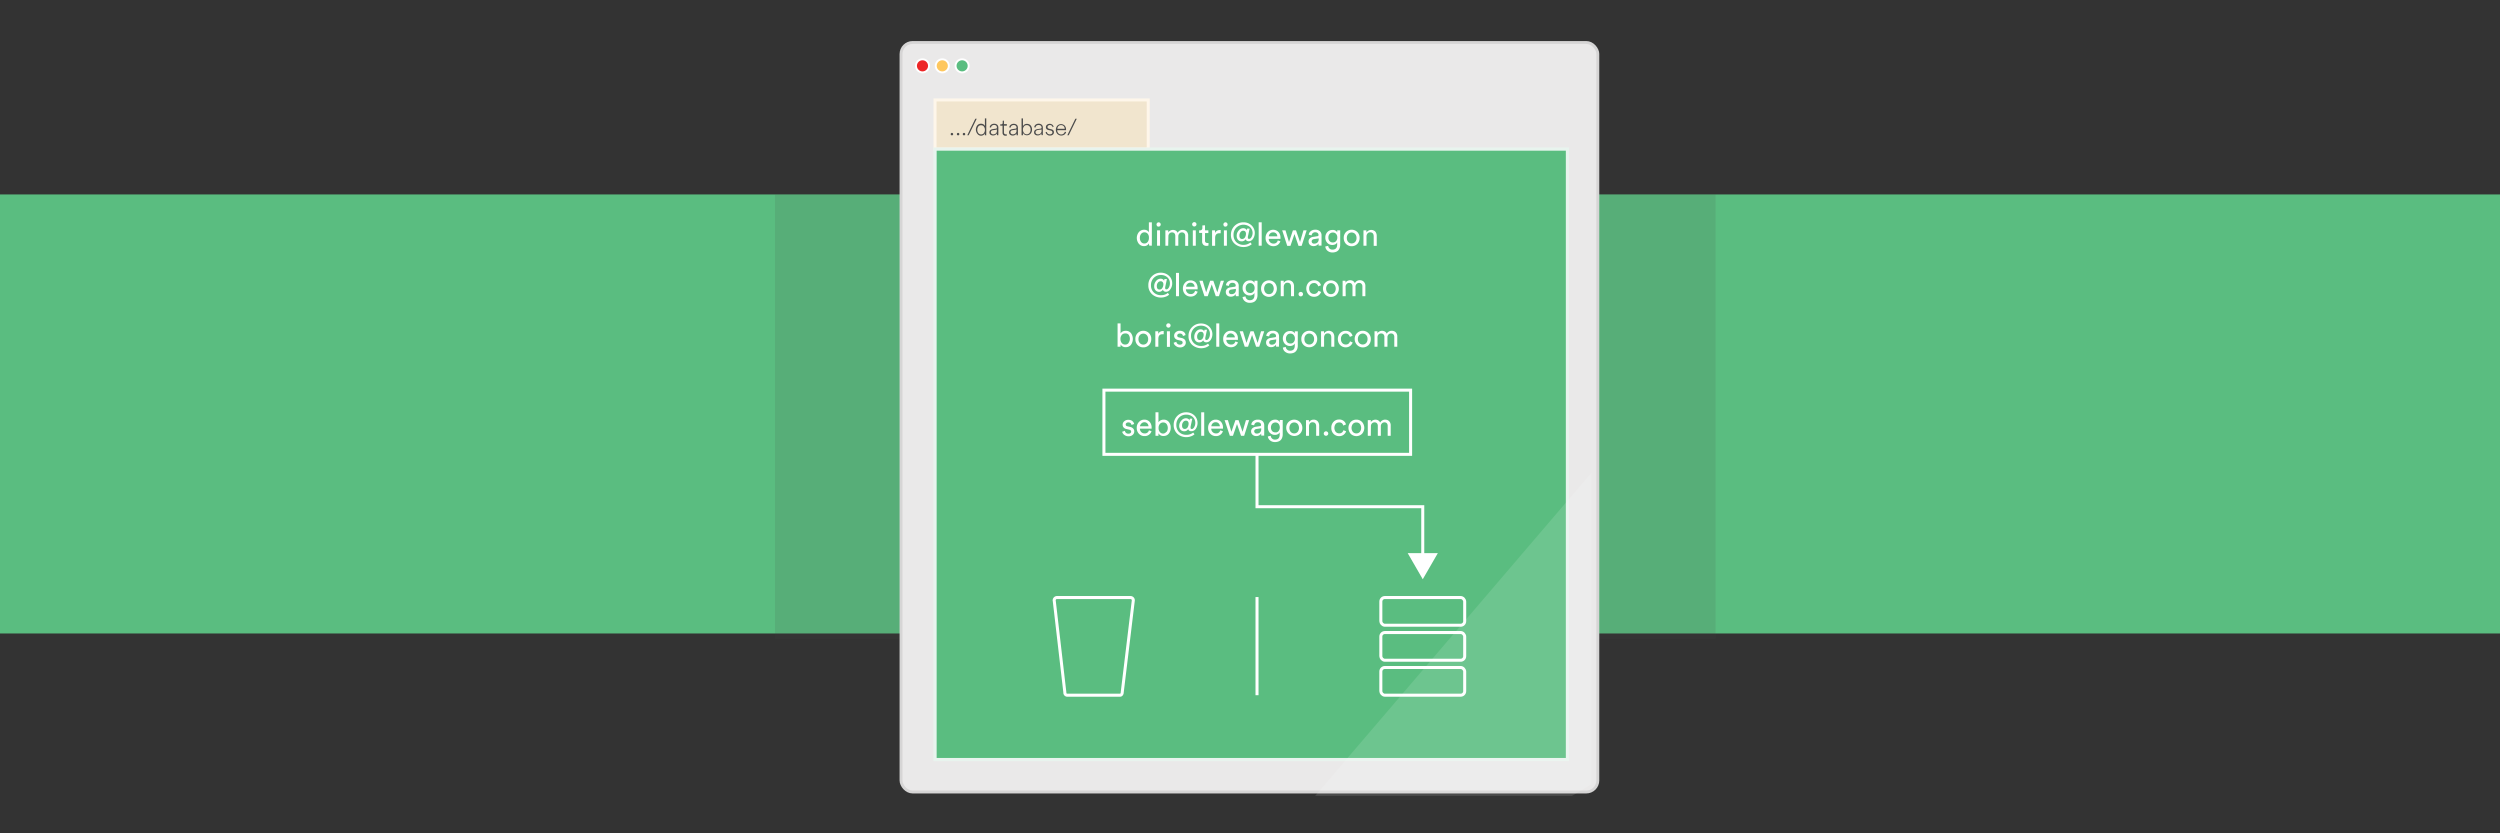 <svg xmlns="http://www.w3.org/2000/svg" xmlns:xlink="http://www.w3.org/1999/xlink" viewBox="0 0 900 300"><rect x="0" y="0" width="900" height="300" fill="#333333" stroke="none"/><defs><style>.a{fill:#eae9e9;stroke:#d6d5d5;}.a,.b,.c,.d,.e,.f,.h{stroke-miterlimit:10;}.a,.e,.h{stroke-width:0.75px;}.b{fill:#ed2627;}.b,.c,.d,.h{stroke:#fff;}.b,.c,.d{stroke-width:0.5px;}.c{fill:#fec75e;}.d,.f,.k{fill:#5abd80;}.e{fill:#f1e5ce;stroke:#fef6ea;}.f{stroke:#e8f4ee;stroke-width:0.8px;}.g,.l{fill:#4b4b4b;}.h{fill:none;}.i,.j{fill:#fff;}.j{opacity:0.12;}.l{opacity:0.13;}</style><symbol id="b" viewBox="0 0 180.96 194.59"><rect class="a" x="0.38" y="0.37" width="180.21" height="193.84" rx="3"/><circle class="b" cx="5.93" cy="6.41" r="1.69"/><circle class="c" cx="11.05" cy="6.41" r="1.69"/><circle class="d" cx="16.18" cy="6.41" r="1.69"/></symbol><symbol id="a" viewBox="0 0 174.63 187.78"><use width="180.96" height="194.59" transform="scale(0.96)" xlink:href="#b"/><rect class="e" x="8.81" y="14.62" width="52.93" height="12.2"/><rect class="f" x="8.81" y="26.82" width="157.01" height="151.57"/><path class="g" d="M13,23.41a.29.29,0,0,1-.21-.08.29.29,0,0,1-.09-.22.31.31,0,0,1,.09-.22A.29.29,0,0,1,13,22.8a.34.34,0,0,1,.22.09.31.31,0,0,1,.09.22.29.29,0,0,1-.09.22A.33.33,0,0,1,13,23.41Z"/><path class="g" d="M14.53,23.41a.32.32,0,0,1-.21-.08.29.29,0,0,1-.09-.22.31.31,0,0,1,.09-.22.33.33,0,0,1,.21-.09.32.32,0,0,1,.22.09.31.31,0,0,1,.09.22.29.29,0,0,1-.09.22A.31.31,0,0,1,14.53,23.41Z"/><path class="g" d="M16,23.41a.33.33,0,0,1-.22-.08.29.29,0,0,1-.08-.22.3.3,0,0,1,.08-.22.31.31,0,0,1,.44,0,.3.3,0,0,1,.08.22.29.29,0,0,1-.08.22A.33.33,0,0,1,16,23.41Z"/><path class="g" d="M19.16,19.28l-2,4.11h-.35l2-4.11Z"/><path class="g" d="M21.19,23v-.11a1,1,0,0,1-.32.41,1.09,1.09,0,0,1-.65.2A1.12,1.12,0,0,1,19.3,23a1.69,1.69,0,0,1,0-2.06,1.16,1.16,0,0,1,.92-.42,1.11,1.11,0,0,1,.67.2,1,1,0,0,1,.3.39V19.21h.34v3.65a3.08,3.08,0,0,0,0,.53h-.34A2,2,0,0,1,21.19,23Zm-1.63-1.78a1.31,1.31,0,0,0-.26.83,1.29,1.29,0,0,0,.26.81.89.89,0,0,0,1.38,0,1.29,1.29,0,0,0,.25-.82,1.24,1.24,0,0,0-.25-.81.82.82,0,0,0-.68-.32A.87.87,0,0,0,19.56,21.18Z"/><path class="g" d="M22.55,23.22a.68.68,0,0,1-.24-.54c0-.45.28-.72.84-.82l.73-.11c.2,0,.29-.12.29-.27A.62.62,0,0,0,24,21a.73.73,0,0,0-.51-.17.8.8,0,0,0-.54.18.68.68,0,0,0-.23.47l-.34-.07a.93.93,0,0,1,.36-.64,1.15,1.15,0,0,1,.74-.24,1.11,1.11,0,0,1,.8.28,1,1,0,0,1,.25.68v1.41a2.42,2.42,0,0,0,0,.47h-.34a2.44,2.44,0,0,1,0-.47,1,1,0,0,1-.35.36,1.05,1.05,0,0,1-.62.18A1,1,0,0,1,22.55,23.22Zm.12-.56a.48.48,0,0,0,.16.35.59.59,0,0,0,.43.15.92.92,0,0,0,.66-.24.86.86,0,0,0,.25-.66v-.33A.31.31,0,0,1,24,22l-.22.05-.62.09C22.85,22.18,22.67,22.36,22.67,22.66Z"/><path class="g" d="M25.92,19.75v.88h.72V21h-.72v1.66c0,.33.16.5.47.5a.76.76,0,0,0,.25,0v.3a.9.9,0,0,1-.34.05.69.69,0,0,1-.53-.2.8.8,0,0,1-.2-.58V21H25v-.32h.21a.36.36,0,0,0,.4-.41v-.47Z"/><path class="g" d="M27.42,23.22a.68.68,0,0,1-.24-.54c0-.45.28-.72.84-.82l.73-.11c.2,0,.29-.12.29-.27a.62.62,0,0,0-.18-.46.73.73,0,0,0-.51-.17.8.8,0,0,0-.54.18.68.68,0,0,0-.23.47l-.34-.07a.93.93,0,0,1,.36-.64,1.13,1.13,0,0,1,.74-.24,1.11,1.11,0,0,1,.8.28,1,1,0,0,1,.25.68v1.41a3.59,3.59,0,0,0,0,.47h-.33a2.23,2.23,0,0,1,0-.47.9.9,0,0,1-.34.36,1.05,1.05,0,0,1-.62.18A1,1,0,0,1,27.42,23.22Zm.12-.56a.48.48,0,0,0,.16.35.59.59,0,0,0,.43.15.92.92,0,0,0,.66-.24.86.86,0,0,0,.25-.66v-.33a.31.31,0,0,1-.14.06l-.22.05-.62.09C27.72,22.18,27.54,22.36,27.54,22.66Z"/><path class="g" d="M30.64,23.39h-.35V19.21h.35v1.95a1,1,0,0,1,.34-.41,1.09,1.09,0,0,1,.66-.19,1.17,1.17,0,0,1,.92.41,1.57,1.57,0,0,1,.33,1,1.52,1.52,0,0,1-.34,1,1.17,1.17,0,0,1-.93.42,1.05,1.05,0,0,1-.64-.19,1.07,1.07,0,0,1-.34-.42Zm1.63-.57a1.22,1.22,0,0,0,.26-.82,1.21,1.21,0,0,0-.26-.82.85.85,0,0,0-.69-.31.82.82,0,0,0-.68.31,1.25,1.25,0,0,0-.27.82,1.23,1.23,0,0,0,.27.82.81.81,0,0,0,.68.33A.84.84,0,0,0,32.27,22.82Z"/><path class="g" d="M33.64,23.22a.68.68,0,0,1-.24-.54c0-.45.28-.72.84-.82l.73-.11c.19,0,.29-.12.29-.27a.62.62,0,0,0-.18-.46.73.73,0,0,0-.51-.17A.8.8,0,0,0,34,21a.65.65,0,0,0-.23.47l-.34-.07a1,1,0,0,1,.35-.64,1.16,1.16,0,0,1,.75-.24,1.09,1.09,0,0,1,.79.28,1,1,0,0,1,.26.68v1.41a3.59,3.59,0,0,0,0,.47h-.33a1.7,1.7,0,0,1,0-.47.9.9,0,0,1-.34.36,1.08,1.08,0,0,1-.62.18A1,1,0,0,1,33.64,23.22Zm.12-.56a.44.44,0,0,0,.16.35.59.59,0,0,0,.43.15.92.92,0,0,0,.66-.24.86.86,0,0,0,.25-.66v-.33a.38.38,0,0,1-.14.06L34.9,22l-.62.09C33.94,22.18,33.76,22.36,33.76,22.66Z"/><path class="g" d="M36.25,22.65l.32-.11a.75.75,0,0,0,.23.46.8.8,0,0,0,.53.16.68.68,0,0,0,.44-.13.43.43,0,0,0,.18-.36c0-.25-.16-.4-.47-.47L37,22.1c-.45-.11-.67-.35-.67-.74a.72.72,0,0,1,.28-.57,1,1,0,0,1,.65-.24,1,1,0,0,1,.71.25,1,1,0,0,1,.28.49L38,21.4a.69.69,0,0,0-.19-.37.71.71,0,0,0-.49-.18.64.64,0,0,0-.41.14.42.42,0,0,0-.18.35c0,.22.14.37.42.44l.46.1c.48.11.72.37.72.77a.73.73,0,0,1-.25.56,1,1,0,0,1-.72.25,1,1,0,0,1-.76-.26A.93.93,0,0,1,36.25,22.65Z"/><path class="g" d="M41.06,22.5l.3.11a1.18,1.18,0,0,1-.42.6,1.36,1.36,0,0,1-1.73-.13,1.46,1.46,0,0,1-.4-1.08A1.52,1.52,0,0,1,39.19,21,1.27,1.27,0,0,1,41,21a1.44,1.44,0,0,1,.34,1,.85.85,0,0,1,0,.13h-2.2v0a1.08,1.08,0,0,0,.29.77.93.93,0,0,0,.69.29.92.92,0,0,0,.91-.66Zm-1.88-.71H41a1,1,0,0,0-.25-.66.88.88,0,0,0-.67-.26.86.86,0,0,0-.64.26A1,1,0,0,0,39.18,21.79Z"/><path class="g" d="M44,19.28l-2,4.11h-.35l2-4.11Z"/><line class="h" x1="88.75" y1="138.04" x2="88.75" y2="162.41"/><polyline class="h" points="88.75 102.61 88.75 115.61 129.9 115.61 129.9 128.24"/><polygon class="i" points="126.16 127.14 129.9 133.62 133.64 127.14 126.16 127.14"/><rect class="h" x="50.74" y="86.67" width="76.14" height="15.94"/><path class="i" d="M55.27,97l.68-.24a.85.85,0,0,0,.27.52.87.87,0,0,0,.62.2.74.74,0,0,0,.48-.14.46.46,0,0,0,.18-.37c0-.25-.17-.42-.5-.49l-.65-.15a1.26,1.26,0,0,1-.71-.38,1,1,0,0,1-.25-.7,1.09,1.09,0,0,1,.4-.85,1.4,1.4,0,0,1,1-.36,1.89,1.89,0,0,1,.65.1,1.25,1.25,0,0,1,.45.29,1.15,1.15,0,0,1,.24.33,1.66,1.66,0,0,1,.12.31l-.66.25a.6.6,0,0,0-.06-.19l-.12-.21a.7.7,0,0,0-.25-.18,1,1,0,0,0-.37-.06.69.69,0,0,0-.46.15.45.45,0,0,0-.18.36c0,.24.14.4.44.46l.62.14a1.46,1.46,0,0,1,.79.41,1,1,0,0,1,.27.73,1.13,1.13,0,0,1-.37.83,1.42,1.42,0,0,1-1,.36,1.67,1.67,0,0,1-1.12-.35A1.3,1.3,0,0,1,55.27,97Z"/><path class="i" d="M61.91,96.64l.65.23a1.67,1.67,0,0,1-.63.87,1.76,1.76,0,0,1-1.1.34,1.86,1.86,0,0,1-1.37-.55,2,2,0,0,1-.57-1.5,2,2,0,0,1,.55-1.46A1.72,1.72,0,0,1,60.73,94a1.73,1.73,0,0,1,1.36.54A2.12,2.12,0,0,1,62.58,96a.82.82,0,0,1,0,.24H59.67a1.15,1.15,0,0,0,.34.84,1.11,1.11,0,0,0,.82.33A1,1,0,0,0,61.91,96.64Zm-2.22-1H61.8a1,1,0,0,0-1.06-1A1,1,0,0,0,60,95,1.1,1.1,0,0,0,59.69,95.64Z"/><path class="i" d="M64.28,98h-.74V92.17h.74v2.49a1.31,1.31,0,0,1,.49-.47,1.62,1.62,0,0,1,.79-.19,1.58,1.58,0,0,1,1.3.57A2.21,2.21,0,0,1,67.32,96a2.24,2.24,0,0,1-.48,1.47,1.59,1.59,0,0,1-1.31.58,1.34,1.34,0,0,1-1.25-.67Zm2-.94a1.73,1.73,0,0,0,0-2,1,1,0,0,0-.83-.36,1,1,0,0,0-.82.37,1.4,1.4,0,0,0-.32,1,1.48,1.48,0,0,0,.32,1,1,1,0,0,0,.82.38A1,1,0,0,0,66.24,97Z"/><path class="i" d="M72.45,96.87a.94.94,0,0,1-.51-.13.6.6,0,0,1-.28-.38,1.1,1.1,0,0,1-1,.52,1.16,1.16,0,0,1-.89-.37,1.45,1.45,0,0,1-.34-1A1.92,1.92,0,0,1,70,94.19a1.44,1.44,0,0,1,1.12-.54,1.08,1.08,0,0,1,.53.14.7.7,0,0,1,.33.39l.07-.42h.63l-.43,2a2,2,0,0,0,0,.23q0,.33.3.33c.23,0,.43-.16.6-.46a2.06,2.06,0,0,0,.27-1.06,1.93,1.93,0,0,0-.62-1.47,2.32,2.32,0,0,0-1.62-.57,2.36,2.36,0,0,0-1.76.7,2.52,2.52,0,0,0-.7,1.85,2.42,2.42,0,0,0,.68,1.76,2.51,2.51,0,0,0,1.86.69,2.57,2.57,0,0,0,1.64-.56l.33.43a2.54,2.54,0,0,1-.89.51,3.17,3.17,0,0,1-1.08.2,3.24,3.24,0,0,1-2.3-.84,2.89,2.89,0,0,1-.9-2.2,3.06,3.06,0,0,1,3.11-3.13,2.9,2.9,0,0,1,2,.75,2.61,2.61,0,0,1,.38,3.35A1.32,1.32,0,0,1,72.45,96.87ZM71.76,95a.77.77,0,0,0-.17-.55.64.64,0,0,0-.5-.2.81.81,0,0,0-.68.36,1.32,1.32,0,0,0-.27.82c0,.58.23.87.68.87a.81.81,0,0,0,.67-.36A1.71,1.71,0,0,0,71.76,95Z"/><path class="i" d="M75.64,98h-.75V92.17h.75Z"/><path class="i" d="M79.63,96.64l.65.23a1.67,1.67,0,0,1-.63.87,1.76,1.76,0,0,1-1.1.34,1.86,1.86,0,0,1-1.37-.55,2,2,0,0,1-.57-1.5,2,2,0,0,1,.55-1.46A1.72,1.72,0,0,1,78.45,94a1.73,1.73,0,0,1,1.36.54A2.12,2.12,0,0,1,80.3,96a1.44,1.44,0,0,1,0,.24H77.39a1.15,1.15,0,0,0,.34.84,1.11,1.11,0,0,0,.82.33A1,1,0,0,0,79.63,96.64Zm-2.22-1h2.11a1,1,0,0,0-1.06-1,1,1,0,0,0-.74.29A1.1,1.1,0,0,0,77.41,95.64Z"/><path class="i" d="M83.39,94.12h.77l1,2.89L86,94.12h.79L85.56,98h-.78l-1-2.92-1,2.92H82L80.7,94.12h.82L82.39,97Z"/><path class="i" d="M87.28,96.93a1,1,0,0,1,.32-.79,1.55,1.55,0,0,1,.85-.38l1-.15c.2,0,.3-.12.3-.29a.64.64,0,0,0-.21-.49.89.89,0,0,0-.62-.19.85.85,0,0,0-.61.21.9.9,0,0,0-.27.56l-.72-.17a1.3,1.3,0,0,1,.51-.9A1.69,1.69,0,0,1,88.94,94a1.66,1.66,0,0,1,1.21.39,1.39,1.39,0,0,1,.39,1v1.93a4,4,0,0,0,0,.63h-.74a4.07,4.07,0,0,1,0-.52,1.36,1.36,0,0,1-.47.45,1.4,1.4,0,0,1-.77.19,1.29,1.29,0,0,1-.93-.34A1.06,1.06,0,0,1,87.28,96.93Zm1.4.52a1.16,1.16,0,0,0,.8-.27,1.08,1.08,0,0,0,.31-.86v-.18l-1.18.18a.7.7,0,0,0-.41.18.53.53,0,0,0-.15.39.54.54,0,0,0,.17.39A.61.61,0,0,0,88.68,97.45Z"/><path class="i" d="M91.43,98.17l.73-.17a1,1,0,0,0,.32.68,1,1,0,0,0,.72.27c.79,0,1.18-.42,1.18-1.25v-.55a1.08,1.08,0,0,1-.45.45,1.44,1.44,0,0,1-.73.18,1.65,1.65,0,0,1-1.26-.52,1.84,1.84,0,0,1-.5-1.34,1.91,1.91,0,0,1,.49-1.34A1.66,1.66,0,0,1,93.2,94a1.21,1.21,0,0,1,1.19.61v-.53h.74v3.56a2.34,2.34,0,0,1-.1.71,1.76,1.76,0,0,1-.31.61,1.4,1.4,0,0,1-.61.44,2.31,2.31,0,0,1-.91.16,1.83,1.83,0,0,1-1.2-.4A1.51,1.51,0,0,1,91.43,98.17Zm1.89-1a1,1,0,0,0,.79-.34,1.49,1.49,0,0,0,0-1.79,1,1,0,0,0-.79-.34,1.08,1.08,0,0,0-.81.34,1.48,1.48,0,0,0,0,1.8A1.06,1.06,0,0,0,93.32,97.15Z"/><path class="i" d="M96.57,94.58a2,2,0,0,1,2.82,0A2,2,0,0,1,100,96a2,2,0,0,1-.55,1.46,2,2,0,0,1-2.84,0A2,2,0,0,1,96,96,2,2,0,0,1,96.57,94.58Zm.56,2.47a1.18,1.18,0,0,0,1.7,0,1.63,1.63,0,0,0,0-2,1.18,1.18,0,0,0-1.7,0,1.63,1.63,0,0,0,0,2Z"/><path class="i" d="M101.66,95.74V98h-.75V94.12h.73v.55a1.29,1.29,0,0,1,1.19-.67,1.28,1.28,0,0,1,1,.43,1.62,1.62,0,0,1,.35,1.09V98h-.75V95.65c0-.64-.3-1-.89-1a.77.77,0,0,0-.66.3A1.19,1.19,0,0,0,101.66,95.74Z"/><path class="i" d="M105.48,97.84a.53.53,0,0,1-.16-.39.57.57,0,0,1,.16-.39.54.54,0,0,1,.4-.17.58.58,0,0,1,.56.56.51.51,0,0,1-.17.39.53.53,0,0,1-.39.16A.54.54,0,0,1,105.48,97.84Z"/><path class="i" d="M109.13,94.69a1.14,1.14,0,0,0-.83.35,1.63,1.63,0,0,0,0,2,1.12,1.12,0,0,0,.84.36,1,1,0,0,0,.73-.24,1.24,1.24,0,0,0,.34-.55l.67.28a1.83,1.83,0,0,1-.61.84,1.72,1.72,0,0,1-1.13.36,1.83,1.83,0,0,1-1.39-.58A2,2,0,0,1,107.2,96a2,2,0,0,1,.55-1.47,1.85,1.85,0,0,1,1.38-.57,1.73,1.73,0,0,1,1.14.36,1.64,1.64,0,0,1,.57.86l-.68.29a1.16,1.16,0,0,0-.33-.58A1,1,0,0,0,109.13,94.69Z"/><path class="i" d="M112,94.58a1.86,1.86,0,0,1,1.41-.58,1.89,1.89,0,0,1,1.42.58,2.21,2.21,0,0,1,0,2.92,2,2,0,0,1-2.83,0,2.21,2.21,0,0,1,0-2.92Zm.56,2.47a1.14,1.14,0,0,0,.85.36,1.16,1.16,0,0,0,.86-.36,1.67,1.67,0,0,0,0-2,1.16,1.16,0,0,0-.86-.36,1.14,1.14,0,0,0-.85.36,1.63,1.63,0,0,0,0,2Z"/><path class="i" d="M117,98h-.75V94.12H117v.51a1.14,1.14,0,0,1,.5-.47,1.57,1.57,0,0,1,.67-.16,1.38,1.38,0,0,1,.69.19,1.07,1.07,0,0,1,.46.54,1.38,1.38,0,0,1,1.29-.73,1.31,1.31,0,0,1,.94.38,1.44,1.44,0,0,1,.39,1.09V98h-.75V95.55a.93.93,0,0,0-.2-.64.76.76,0,0,0-.61-.24.82.82,0,0,0-.64.27,1,1,0,0,0-.25.7V98h-.75V95.55a.93.93,0,0,0-.21-.64.75.75,0,0,0-.61-.24.86.86,0,0,0-.65.27,1,1,0,0,0-.24.7Z"/><path class="i" d="M61.92,50.29v-.07a1.2,1.2,0,0,1-.46.49,1.33,1.33,0,0,1-.73.2,1.64,1.64,0,0,1-1.32-.58,2.32,2.32,0,0,1,0-2.89,1.67,1.67,0,0,1,1.31-.59,1.49,1.49,0,0,1,.77.19,1.05,1.05,0,0,1,.41.46V45h.74v5.08a5.29,5.29,0,0,0,0,.72H62A3.93,3.93,0,0,1,61.92,50.29Zm-2.25-1.42a1.54,1.54,0,0,0,.3,1,1,1,0,0,0,.83.39,1,1,0,0,0,.81-.4,1.59,1.59,0,0,0,.3-1,1.45,1.45,0,0,0-.29-1,1,1,0,0,0-.81-.37,1,1,0,0,0-.82.37A1.48,1.48,0,0,0,59.67,48.87Z"/><path class="i" d="M63.92,45.88A.54.54,0,0,1,64.3,45a.52.52,0,0,1,.38.15.53.53,0,0,1,.16.39.54.54,0,0,1-.92.38Zm.75,4.93h-.74V47h.74Z"/><path class="i" d="M66.7,50.81H66V47h.72v.51a1.17,1.17,0,0,1,.5-.46,1.44,1.44,0,0,1,.67-.16,1.37,1.37,0,0,1,.69.18,1.07,1.07,0,0,1,.46.54,1.37,1.37,0,0,1,1.29-.72,1.3,1.3,0,0,1,.94.37,1.45,1.45,0,0,1,.39,1.09v2.5h-.74V48.39a.93.93,0,0,0-.21-.64.75.75,0,0,0-.61-.24.81.81,0,0,0-.64.28,1,1,0,0,0-.25.69v2.33h-.75V48.39a1,1,0,0,0-.2-.64.77.77,0,0,0-.62-.24.82.82,0,0,0-.64.27,1,1,0,0,0-.25.71Z"/><path class="i" d="M72.8,45.88a.54.54,0,0,1,.38-.92.52.52,0,0,1,.38.15.53.53,0,0,1,.16.39.54.54,0,0,1-.92.38Zm.75,4.93h-.74V47h.74Z"/><path class="i" d="M75.84,45.74V47h.83v.68h-.83v2A.54.54,0,0,0,76,50a.57.57,0,0,0,.41.13.85.85,0,0,0,.29,0v.64a1.36,1.36,0,0,1-.51.08,1.06,1.06,0,0,1-.78-.29,1.1,1.1,0,0,1-.29-.81V47.64h-.74V47h.21a.58.58,0,0,0,.45-.17.64.64,0,0,0,.14-.42v-.63Z"/><path class="i" d="M79.73,46.92v.8l-.33,0c-.7,0-1.05.4-1.05,1.19v1.93h-.76V47h.74v.67a1.19,1.19,0,0,1,1.15-.74A1,1,0,0,1,79.73,46.92Z"/><path class="i" d="M80.52,45.88A.54.54,0,0,1,80.9,45a.52.52,0,0,1,.38.15.53.53,0,0,1,.16.39.54.54,0,0,1-.92.38Zm.75,4.93h-.74V47h.74Z"/><path class="i" d="M86.72,49.71a.92.92,0,0,1-.51-.13.58.58,0,0,1-.28-.38,1.12,1.12,0,0,1-1,.53,1.16,1.16,0,0,1-.89-.38,1.45,1.45,0,0,1-.34-1A1.92,1.92,0,0,1,84.23,47a1.44,1.44,0,0,1,1.12-.54,1.08,1.08,0,0,1,.53.14.7.7,0,0,1,.33.39l.07-.42h.63l-.43,2a1.8,1.8,0,0,0,0,.22q0,.33.3.33c.23,0,.43-.16.6-.46a2.06,2.06,0,0,0,.27-1.06A2,2,0,0,0,87,46.17a2.56,2.56,0,0,0-3.38.14,2.48,2.48,0,0,0-.7,1.84,2.42,2.42,0,0,0,.68,1.76,2.51,2.51,0,0,0,1.86.69A2.57,2.57,0,0,0,87.11,50l.33.43a2.72,2.72,0,0,1-.89.52,3.2,3.2,0,0,1-1.08.19,3.24,3.24,0,0,1-2.3-.84,2.88,2.88,0,0,1-.9-2.2A3.06,3.06,0,0,1,85.38,45a2.9,2.9,0,0,1,2,.75,2.61,2.61,0,0,1,.38,3.35A1.32,1.32,0,0,1,86.72,49.71ZM86,47.85a.8.8,0,0,0-.17-.56.64.64,0,0,0-.5-.2.81.81,0,0,0-.68.36,1.32,1.32,0,0,0-.27.82c0,.58.23.87.68.87a.81.81,0,0,0,.67-.36A1.68,1.68,0,0,0,86,47.85Z"/><path class="i" d="M89.91,50.81h-.75V45h.75Z"/><path class="i" d="M93.9,49.49l.65.22a1.74,1.74,0,0,1-.63.88,1.82,1.82,0,0,1-1.1.34,1.87,1.87,0,0,1-1.37-.56,2,2,0,0,1-.57-1.5,2,2,0,0,1,.55-1.46,1.85,1.85,0,0,1,2.65,0,2.08,2.08,0,0,1,.49,1.46,1.44,1.44,0,0,1,0,.24H91.66a1.15,1.15,0,0,0,.34.84,1.11,1.11,0,0,0,.82.33A1,1,0,0,0,93.9,49.49Zm-2.22-1h2.11a1.07,1.07,0,0,0-.29-.71,1,1,0,0,0-.77-.28,1,1,0,0,0-.74.29A1.1,1.1,0,0,0,91.68,48.49Z"/><path class="i" d="M97.66,47h.77l1,2.89.85-2.89h.79l-1.24,3.85h-.78l-1-2.93-1,2.93h-.8L95,47h.82l.87,2.89Z"/><path class="i" d="M101.55,49.77a1,1,0,0,1,.32-.79,1.48,1.48,0,0,1,.85-.37l1-.16c.2,0,.3-.12.3-.28a.64.64,0,0,0-.21-.5.89.89,0,0,0-.62-.19.85.85,0,0,0-.61.21.9.9,0,0,0-.27.56l-.72-.16a1.26,1.26,0,0,1,.51-.9,1.64,1.64,0,0,1,1.07-.35,1.66,1.66,0,0,1,1.21.39,1.41,1.41,0,0,1,.39,1v1.92a4.26,4.26,0,0,0,0,.64h-.74a4.22,4.22,0,0,1,0-.52,1.25,1.25,0,0,1-.47.44,1.4,1.4,0,0,1-.77.2,1.33,1.33,0,0,1-.93-.34A1.09,1.09,0,0,1,101.55,49.77Zm1.4.52a1.16,1.16,0,0,0,.8-.27,1.08,1.08,0,0,0,.31-.86V49l-1.18.18a.77.77,0,0,0-.41.18.53.53,0,0,0-.15.39.58.58,0,0,0,.17.4A.65.65,0,0,0,103,50.29Z"/><path class="i" d="M105.7,51l.73-.16a1,1,0,0,0,.32.67,1,1,0,0,0,.72.27c.79,0,1.18-.42,1.18-1.25V50a1.17,1.17,0,0,1-.45.46,1.54,1.54,0,0,1-.73.17,1.65,1.65,0,0,1-1.26-.52,1.84,1.84,0,0,1-.5-1.34,1.89,1.89,0,0,1,.49-1.33,1.66,1.66,0,0,1,1.27-.54,1.2,1.2,0,0,1,1.19.6V47h.74v3.56a2.34,2.34,0,0,1-.1.71,1.81,1.81,0,0,1-.31.62,1.58,1.58,0,0,1-.61.44,2.51,2.51,0,0,1-.91.16,1.84,1.84,0,0,1-1.2-.41A1.51,1.51,0,0,1,105.7,51Zm1.89-1a1,1,0,0,0,.79-.34,1.3,1.3,0,0,0,.3-.89,1.28,1.28,0,0,0-.3-.89,1,1,0,0,0-.79-.34,1.07,1.07,0,0,0-.81.33,1.31,1.31,0,0,0-.31.9,1.29,1.29,0,0,0,.3.9A1,1,0,0,0,107.59,50Z"/><path class="i" d="M110.84,47.42a2,2,0,0,1,2.82,0,2,2,0,0,1,.56,1.46,2.09,2.09,0,0,1-.55,1.47,2,2,0,0,1-2.84,0,2.09,2.09,0,0,1-.55-1.47A2,2,0,0,1,110.84,47.42Zm.56,2.47a1.18,1.18,0,0,0,1.7,0,1.41,1.41,0,0,0,.35-1,1.42,1.42,0,0,0-.35-1,1.18,1.18,0,0,0-1.7,0,1.42,1.42,0,0,0-.35,1A1.41,1.41,0,0,0,111.4,49.89Z"/><path class="i" d="M115.93,48.58v2.23h-.75V47h.73v.55a1.42,1.42,0,0,1,2.21-.24,1.69,1.69,0,0,1,.35,1.1v2.44h-.75V48.49c0-.64-.3-1-.89-1a.77.77,0,0,0-.66.3A1.16,1.16,0,0,0,115.93,48.58Z"/><path class="i" d="M66.19,62.25a1.08,1.08,0,0,1-.52-.12.66.66,0,0,1-.28-.39,1.16,1.16,0,0,1-1.83.15,1.4,1.4,0,0,1-.34-1,2,2,0,0,1,.47-1.33A1.46,1.46,0,0,1,64.82,59a1.06,1.06,0,0,1,.52.13.72.72,0,0,1,.33.4l.08-.43h.63l-.43,2a1,1,0,0,0,0,.23.28.28,0,0,0,.31.32c.22,0,.42-.15.6-.46a2.13,2.13,0,0,0,.26-1.06,1.91,1.91,0,0,0-.62-1.46,2.29,2.29,0,0,0-1.62-.58,2.37,2.37,0,0,0-1.76.71,2.54,2.54,0,0,0-.7,1.84,2.36,2.36,0,0,0,.69,1.76,2.48,2.48,0,0,0,1.86.69,2.53,2.53,0,0,0,1.64-.56l.33.43a2.45,2.45,0,0,1-.9.52,3.16,3.16,0,0,1-1.07.2,3.21,3.21,0,0,1-2.31-.85,2.89,2.89,0,0,1-.89-2.19,3,3,0,0,1,.9-2.25,3,3,0,0,1,2.2-.88,2.93,2.93,0,0,1,2,.75,2.44,2.44,0,0,1,.82,1.86,2.4,2.4,0,0,1-.45,1.49A1.28,1.28,0,0,1,66.19,62.25Zm-.69-1.86a.78.78,0,0,0-.18-.55.59.59,0,0,0-.49-.2.84.84,0,0,0-.69.35,1.32,1.32,0,0,0-.27.82c0,.59.23.88.68.88a.77.77,0,0,0,.67-.37A1.58,1.58,0,0,0,65.5,60.39Z"/><path class="i" d="M69.38,63.35h-.75V57.56h.75Z"/><path class="i" d="M73.36,62l.65.22a1.72,1.72,0,0,1-.62.88,1.81,1.81,0,0,1-1.11.34,1.88,1.88,0,0,1-1.37-.55,2,2,0,0,1-.56-1.5A2,2,0,0,1,70.89,60a1.71,1.71,0,0,1,1.3-.58,1.75,1.75,0,0,1,1.36.55A2.17,2.17,0,0,1,74,61.4a1.77,1.77,0,0,1,0,.24h-2.9a1.19,1.19,0,0,0,.34.84,1.12,1.12,0,0,0,.82.33A1,1,0,0,0,73.36,62Zm-2.21-1h2.1a1,1,0,0,0-1.06-1,1,1,0,0,0-.73.29A1,1,0,0,0,71.15,61Z"/><path class="i" d="M77.12,59.5h.78l1,2.9.85-2.9h.79l-1.25,3.85h-.78l-1-2.93-1,2.93H75.7L74.43,59.5h.83l.86,2.9Z"/><path class="i" d="M81,62.32a1,1,0,0,1,.32-.8,1.48,1.48,0,0,1,.85-.37l1-.15c.19,0,.29-.12.29-.29a.66.66,0,0,0-.21-.5.9.9,0,0,0-.62-.19.85.85,0,0,0-.61.21.87.87,0,0,0-.26.57l-.72-.17a1.25,1.25,0,0,1,.5-.9,1.72,1.72,0,0,1,1.07-.35,1.61,1.61,0,0,1,1.21.4,1.37,1.37,0,0,1,.39,1v1.93a4,4,0,0,0,0,.63h-.73a2.82,2.82,0,0,1,0-.52,1.56,1.56,0,0,1-.47.45,1.42,1.42,0,0,1-.77.19,1.29,1.29,0,0,1-.93-.34A1.09,1.09,0,0,1,81,62.32Zm1.39.52a1.17,1.17,0,0,0,.81-.27,1.12,1.12,0,0,0,.3-.87v-.17l-1.17.17a.75.75,0,0,0-.41.19.56.56,0,0,0,0,.78A.61.61,0,0,0,82.41,62.84Z"/><path class="i" d="M85.16,63.56l.73-.17a1.07,1.07,0,0,0,.33.68,1,1,0,0,0,.72.27c.78,0,1.17-.42,1.17-1.25v-.56a1,1,0,0,1-.45.46,1.37,1.37,0,0,1-.72.18,1.68,1.68,0,0,1-1.27-.53,1.87,1.87,0,0,1-.5-1.34,1.89,1.89,0,0,1,.5-1.33,1.64,1.64,0,0,1,1.27-.54,1.18,1.18,0,0,1,1.18.61V59.5h.75v3.56a2.72,2.72,0,0,1-.1.72,2.1,2.1,0,0,1-.32.61,1.38,1.38,0,0,1-.6.44,2.31,2.31,0,0,1-.91.16,1.84,1.84,0,0,1-1.21-.4A1.54,1.54,0,0,1,85.16,63.56Zm1.89-1a1,1,0,0,0,.79-.34,1.24,1.24,0,0,0,.31-.89,1.25,1.25,0,0,0-.31-.89,1,1,0,0,0-.79-.34,1,1,0,0,0-.8.34,1.24,1.24,0,0,0-.31.89,1.29,1.29,0,0,0,.3.9A1,1,0,0,0,87.05,62.53Z"/><path class="i" d="M90.3,60a2,2,0,0,1,2.83,0,2.23,2.23,0,0,1,0,2.93,2,2,0,0,1-2.83,0,2.23,2.23,0,0,1,0-2.93Zm.56,2.47a1.11,1.11,0,0,0,.85.37,1.14,1.14,0,0,0,.86-.37,1.66,1.66,0,0,0,0-2,1.17,1.17,0,0,0-.86-.37,1.15,1.15,0,0,0-.85.37,1.62,1.62,0,0,0,0,2Z"/><path class="i" d="M95.39,61.13v2.22h-.75V59.5h.74v.55a1.41,1.41,0,0,1,2.2-.24,1.66,1.66,0,0,1,.36,1.1v2.44h-.75V61c0-.65-.3-1-.9-1a.8.8,0,0,0-.66.3A1.17,1.17,0,0,0,95.39,61.13Z"/><path class="i" d="M99.22,63.23a.53.53,0,0,1-.16-.39.54.54,0,0,1,.16-.4.51.51,0,0,1,.39-.16.55.55,0,0,1,.4.16.54.54,0,0,1,.16.4.53.53,0,0,1-.16.39.55.55,0,0,1-.4.16A.51.51,0,0,1,99.22,63.23Z"/><path class="i" d="M102.87,60.08a1.13,1.13,0,0,0-.83.35,1.37,1.37,0,0,0-.34,1,1.41,1.41,0,0,0,.34,1,1.13,1.13,0,0,0,.83.35,1,1,0,0,0,.74-.24A1.22,1.22,0,0,0,104,62l.66.29a1.88,1.88,0,0,1-.6.84,1.77,1.77,0,0,1-1.14.36,1.83,1.83,0,0,1-1.39-.58,2.24,2.24,0,0,1,0-2.94,1.85,1.85,0,0,1,1.39-.57,1.73,1.73,0,0,1,1.14.36,1.66,1.66,0,0,1,.57.87l-.68.28a1.2,1.2,0,0,0-.34-.57A.93.93,0,0,0,102.87,60.08Z"/><path class="i" d="M105.69,60a2,2,0,0,1,2.82,0,2.2,2.2,0,0,1,0,2.93,1.84,1.84,0,0,1-1.41.58,1.86,1.86,0,0,1-1.42-.58,2.21,2.21,0,0,1,0-2.93Zm.56,2.47a1.1,1.1,0,0,0,.85.37,1.11,1.11,0,0,0,.85-.37,1.62,1.62,0,0,0,0-2,1.15,1.15,0,0,0-.85-.37,1.13,1.13,0,0,0-.85.37,1.62,1.62,0,0,0,0,2Z"/><path class="i" d="M110.77,63.35H110V59.5h.72V60a1.15,1.15,0,0,1,.49-.46,1.47,1.47,0,0,1,.67-.16,1.34,1.34,0,0,1,.69.18,1.21,1.21,0,0,1,.47.55,1.34,1.34,0,0,1,1.28-.73,1.29,1.29,0,0,1,.94.38,1.43,1.43,0,0,1,.39,1.08v2.5h-.74V60.93a.9.9,0,0,0-.21-.63.72.72,0,0,0-.61-.25.85.85,0,0,0-.64.28,1,1,0,0,0-.25.69v2.33h-.75V60.93a1,1,0,0,0-.2-.63.74.74,0,0,0-.61-.25.84.84,0,0,0-.65.28,1,1,0,0,0-.25.7Z"/><path class="i" d="M54.87,75.9h-.74V70.1h.74v2.49a1.28,1.28,0,0,1,.48-.47,1.67,1.67,0,0,1,.79-.18,1.62,1.62,0,0,1,1.31.56,2.5,2.5,0,0,1,0,2.92,1.6,1.6,0,0,1-1.31.58,1.34,1.34,0,0,1-1.25-.66Zm2-1a1.75,1.75,0,0,0,0-2A1,1,0,0,0,56,72.6a1,1,0,0,0-.83.37,1.44,1.44,0,0,0-.32,1,1.54,1.54,0,0,0,.32,1,1.05,1.05,0,0,0,.83.38A1,1,0,0,0,56.83,75Z"/><path class="i" d="M59.11,72.51a2,2,0,0,1,2.82,0A2,2,0,0,1,62.49,74a2.06,2.06,0,0,1-.56,1.47,1.88,1.88,0,0,1-1.41.58,1.9,1.9,0,0,1-1.42-.58A2,2,0,0,1,58.55,74,2,2,0,0,1,59.11,72.51ZM59.67,75a1.13,1.13,0,0,0,.85.36,1.14,1.14,0,0,0,.85-.36,1.41,1.41,0,0,0,.35-1,1.42,1.42,0,0,0-.35-1,1.14,1.14,0,0,0-.85-.36,1.13,1.13,0,0,0-.85.36,1.38,1.38,0,0,0-.35,1A1.37,1.37,0,0,0,59.67,75Z"/><path class="i" d="M65.58,72v.8a1.84,1.84,0,0,0-.33,0c-.7,0-1,.4-1,1.19V75.9h-.75V72.05h.73v.67A1.2,1.2,0,0,1,65.33,72,1,1,0,0,1,65.58,72Z"/><path class="i" d="M66.37,71a.53.53,0,0,1,0-.76.49.49,0,0,1,.38-.16.52.52,0,0,1,.38.15.53.53,0,0,1,.16.39.54.54,0,0,1-.92.38Zm.76,4.93h-.75V72.05h.75Z"/><path class="i" d="M68.05,74.9l.68-.24a.74.74,0,0,0,.27.51.88.88,0,0,0,.62.21.69.69,0,0,0,.48-.15.46.46,0,0,0,.18-.37c0-.25-.17-.42-.5-.49l-.65-.15a1.26,1.26,0,0,1-.71-.38,1,1,0,0,1-.25-.7,1.09,1.09,0,0,1,.4-.85,1.4,1.4,0,0,1,1-.36,1.69,1.69,0,0,1,.66.11,1.12,1.12,0,0,1,.45.28,1.5,1.5,0,0,1,.24.33A1.66,1.66,0,0,1,71,73l-.67.25a.59.59,0,0,0,0-.19,1,1,0,0,0-.13-.2.45.45,0,0,0-.24-.18.89.89,0,0,0-.38-.07.71.71,0,0,0-.46.15.45.45,0,0,0-.18.36c0,.25.15.4.44.46l.63.14a1.46,1.46,0,0,1,.79.41,1.06,1.06,0,0,1,.27.73,1.13,1.13,0,0,1-.37.83,1.43,1.43,0,0,1-1,.37,1.61,1.61,0,0,1-1.11-.36A1.25,1.25,0,0,1,68.05,74.9Z"/><path class="i" d="M76.19,74.8a.92.92,0,0,1-.51-.13.55.55,0,0,1-.28-.38,1.12,1.12,0,0,1-1,.53,1.15,1.15,0,0,1-.89-.38,1.45,1.45,0,0,1-.34-1,2,2,0,0,1,.47-1.33,1.47,1.47,0,0,1,1.13-.54,1.1,1.1,0,0,1,.53.14.7.7,0,0,1,.33.39l.07-.42h.63l-.43,2a.86.86,0,0,0,0,.22q0,.33.3.33c.22,0,.42-.16.6-.46a2.06,2.06,0,0,0,.26-1.06,1.91,1.91,0,0,0-.62-1.47,2.29,2.29,0,0,0-1.62-.57,2.36,2.36,0,0,0-1.76.71,2.51,2.51,0,0,0-.69,1.84A2.42,2.42,0,0,0,73.08,75a2.51,2.51,0,0,0,1.86.69,2.57,2.57,0,0,0,1.64-.56l.33.43a2.83,2.83,0,0,1-.89.52,3.44,3.44,0,0,1-3.38-.65,2.88,2.88,0,0,1-.9-2.2A3,3,0,0,1,72.65,71a3,3,0,0,1,2.2-.88,2.92,2.92,0,0,1,2,.75,2.61,2.61,0,0,1,.38,3.35A1.32,1.32,0,0,1,76.19,74.8Zm-.69-1.86a.85.85,0,0,0-.17-.56.65.65,0,0,0-.5-.2.81.81,0,0,0-.68.36,1.32,1.32,0,0,0-.27.82c0,.58.23.87.68.87a.81.81,0,0,0,.67-.36A1.68,1.68,0,0,0,75.5,72.94Z"/><path class="i" d="M79.38,75.9h-.75V70.1h.75Z"/><path class="i" d="M83.37,74.58l.64.22a1.72,1.72,0,0,1-.62.88,1.82,1.82,0,0,1-1.1.34,1.91,1.91,0,0,1-1.38-.56,2,2,0,0,1-.56-1.5,2.06,2.06,0,0,1,.54-1.46,1.75,1.75,0,0,1,1.3-.57,1.71,1.71,0,0,1,1.36.55A2.08,2.08,0,0,1,84,73.94a1.44,1.44,0,0,1,0,.24H81.13a1.15,1.15,0,0,0,.34.84,1.11,1.11,0,0,0,.82.33A1,1,0,0,0,83.37,74.58Zm-2.22-1h2.1a1.06,1.06,0,0,0-1.79-.7A1.1,1.1,0,0,0,81.15,73.58Z"/><path class="i" d="M87.13,72.05h.77l1,2.89.85-2.89h.79L89.29,75.9h-.77l-1-2.93-1,2.93H85.7l-1.26-3.85h.82l.87,2.89Z"/><path class="i" d="M91,74.86a1,1,0,0,1,.32-.79,1.48,1.48,0,0,1,.85-.37l1-.16c.2,0,.3-.12.3-.28a.64.64,0,0,0-.21-.5.9.9,0,0,0-.63-.19.84.84,0,0,0-.6.21.9.9,0,0,0-.27.56l-.72-.16a1.26,1.26,0,0,1,.51-.9,1.62,1.62,0,0,1,1.07-.35,1.68,1.68,0,0,1,1.21.39,1.4,1.4,0,0,1,.39,1v1.92a3.26,3.26,0,0,0,0,.64h-.74a2.89,2.89,0,0,1,0-.52,1.33,1.33,0,0,1-.47.44,1.4,1.4,0,0,1-.77.2,1.33,1.33,0,0,1-.93-.34A1.09,1.09,0,0,1,91,74.86Zm1.39.52a1.17,1.17,0,0,0,.81-.27,1.11,1.11,0,0,0,.31-.86v-.18l-1.18.18a.74.74,0,0,0-.41.18.53.53,0,0,0-.15.39.58.58,0,0,0,.17.4A.64.64,0,0,0,92.41,75.38Z"/><path class="i" d="M95.17,76.1l.72-.16a1,1,0,0,0,.33.67,1,1,0,0,0,.72.27c.79,0,1.18-.42,1.18-1.25v-.55a1.17,1.17,0,0,1-.45.46,1.54,1.54,0,0,1-.73.17,1.69,1.69,0,0,1-1.27-.52,2,2,0,0,1,0-2.67A1.66,1.66,0,0,1,96.94,72a1.21,1.21,0,0,1,1.19.6v-.53h.74v3.56a2.34,2.34,0,0,1-.1.71,1.83,1.83,0,0,1-.32.62,1.47,1.47,0,0,1-.6.44,2.51,2.51,0,0,1-.91.16,1.88,1.88,0,0,1-1.21-.41A1.46,1.46,0,0,1,95.17,76.1Zm1.88-1a1,1,0,0,0,.8-.34,1.3,1.3,0,0,0,.3-.89,1.28,1.28,0,0,0-.3-.89,1,1,0,0,0-.8-.34,1,1,0,0,0-.8.33,1.31,1.31,0,0,0-.31.9,1.29,1.29,0,0,0,.3.9A1,1,0,0,0,97.05,75.08Z"/><path class="i" d="M100.31,72.51a2,2,0,0,1,2.82,0,2,2,0,0,1,.56,1.46,2.06,2.06,0,0,1-.56,1.47,1.88,1.88,0,0,1-1.41.58,1.9,1.9,0,0,1-1.42-.58A2,2,0,0,1,99.75,74,2,2,0,0,1,100.31,72.51Zm.56,2.47a1.13,1.13,0,0,0,.85.36,1.14,1.14,0,0,0,.85-.36,1.41,1.41,0,0,0,.35-1,1.42,1.42,0,0,0-.35-1,1.14,1.14,0,0,0-.85-.36,1.13,1.13,0,0,0-.85.36,1.38,1.38,0,0,0-.35,1A1.37,1.37,0,0,0,100.87,75Z"/><path class="i" d="M105.4,73.67V75.9h-.75V72.05h.73v.55a1.42,1.42,0,0,1,2.21-.24,1.69,1.69,0,0,1,.35,1.1V75.9h-.75V73.58q0-1-.9-1a.8.8,0,0,0-.66.3A1.22,1.22,0,0,0,105.4,73.67Z"/><path class="i" d="M110.76,72.62a1.1,1.1,0,0,0-.83.36,1.34,1.34,0,0,0-.34,1,1.37,1.37,0,0,0,.34,1,1.12,1.12,0,0,0,.84.36,1,1,0,0,0,.73-.24,1.18,1.18,0,0,0,.34-.55l.66.29a1.88,1.88,0,0,1-.6.84,1.76,1.76,0,0,1-1.13.36,1.86,1.86,0,0,1-1.4-.59,2.08,2.08,0,0,1-.55-1.46,2.06,2.06,0,0,1,.55-1.47,1.85,1.85,0,0,1,1.39-.57,1.73,1.73,0,0,1,1.14.36,1.68,1.68,0,0,1,.57.86l-.68.29a1.23,1.23,0,0,0-.34-.58A.93.93,0,0,0,110.76,72.62Z"/><path class="i" d="M113.58,72.51a2,2,0,0,1,2.82,0A2,2,0,0,1,117,74a2.09,2.09,0,0,1-.55,1.47,2,2,0,0,1-2.84,0A2.09,2.09,0,0,1,113,74,2,2,0,0,1,113.58,72.51Zm.56,2.47a1.18,1.18,0,0,0,1.7,0,1.41,1.41,0,0,0,.35-1,1.42,1.42,0,0,0-.35-1,1.18,1.18,0,0,0-1.7,0,1.42,1.42,0,0,0-.35,1A1.41,1.41,0,0,0,114.14,75Z"/><path class="i" d="M118.66,75.9h-.74V72.05h.72v.51a1.14,1.14,0,0,1,.49-.46,1.48,1.48,0,0,1,.68-.16,1.3,1.3,0,0,1,.68.18,1.09,1.09,0,0,1,.47.54,1.36,1.36,0,0,1,1.29-.72,1.31,1.31,0,0,1,.94.37,1.43,1.43,0,0,1,.38,1.09v2.5h-.74V73.48a1,1,0,0,0-.2-.64.77.77,0,0,0-.62-.24.81.81,0,0,0-.64.28,1,1,0,0,0-.24.69V75.9h-.76V73.48a.93.93,0,0,0-.2-.64.76.76,0,0,0-.61-.24.85.85,0,0,0-.65.27,1,1,0,0,0-.25.71Z"/><rect class="h" x="119.49" y="138.16" width="20.82" height="6.88" rx="1"/><rect class="h" x="119.49" y="146.85" width="20.82" height="6.88" rx="1"/><rect class="h" x="119.49" y="155.53" width="20.82" height="6.88" rx="1"/><path class="h" d="M54.77,162.41H41.56a.62.62,0,0,1-.52-.68l-2.65-22.89a.7.7,0,0,1,.72-.68H57.33a.7.7,0,0,1,.71.68l-2.76,22.89C55.28,162.1,55.05,162.41,54.77,162.41Z"/><polygon class="j" points="103.17 187.42 171.79 107.17 171.79 184.52 166.94 187.42 103.17 187.42"/></symbol></defs><rect class="k" y="70" width="900" height="158.05"/><rect class="l" x="279" y="70" width="338.62" height="160"/><use width="174.63" height="187.78" transform="translate(323.84 14.78) scale(1.45)" xlink:href="#a"/></svg>